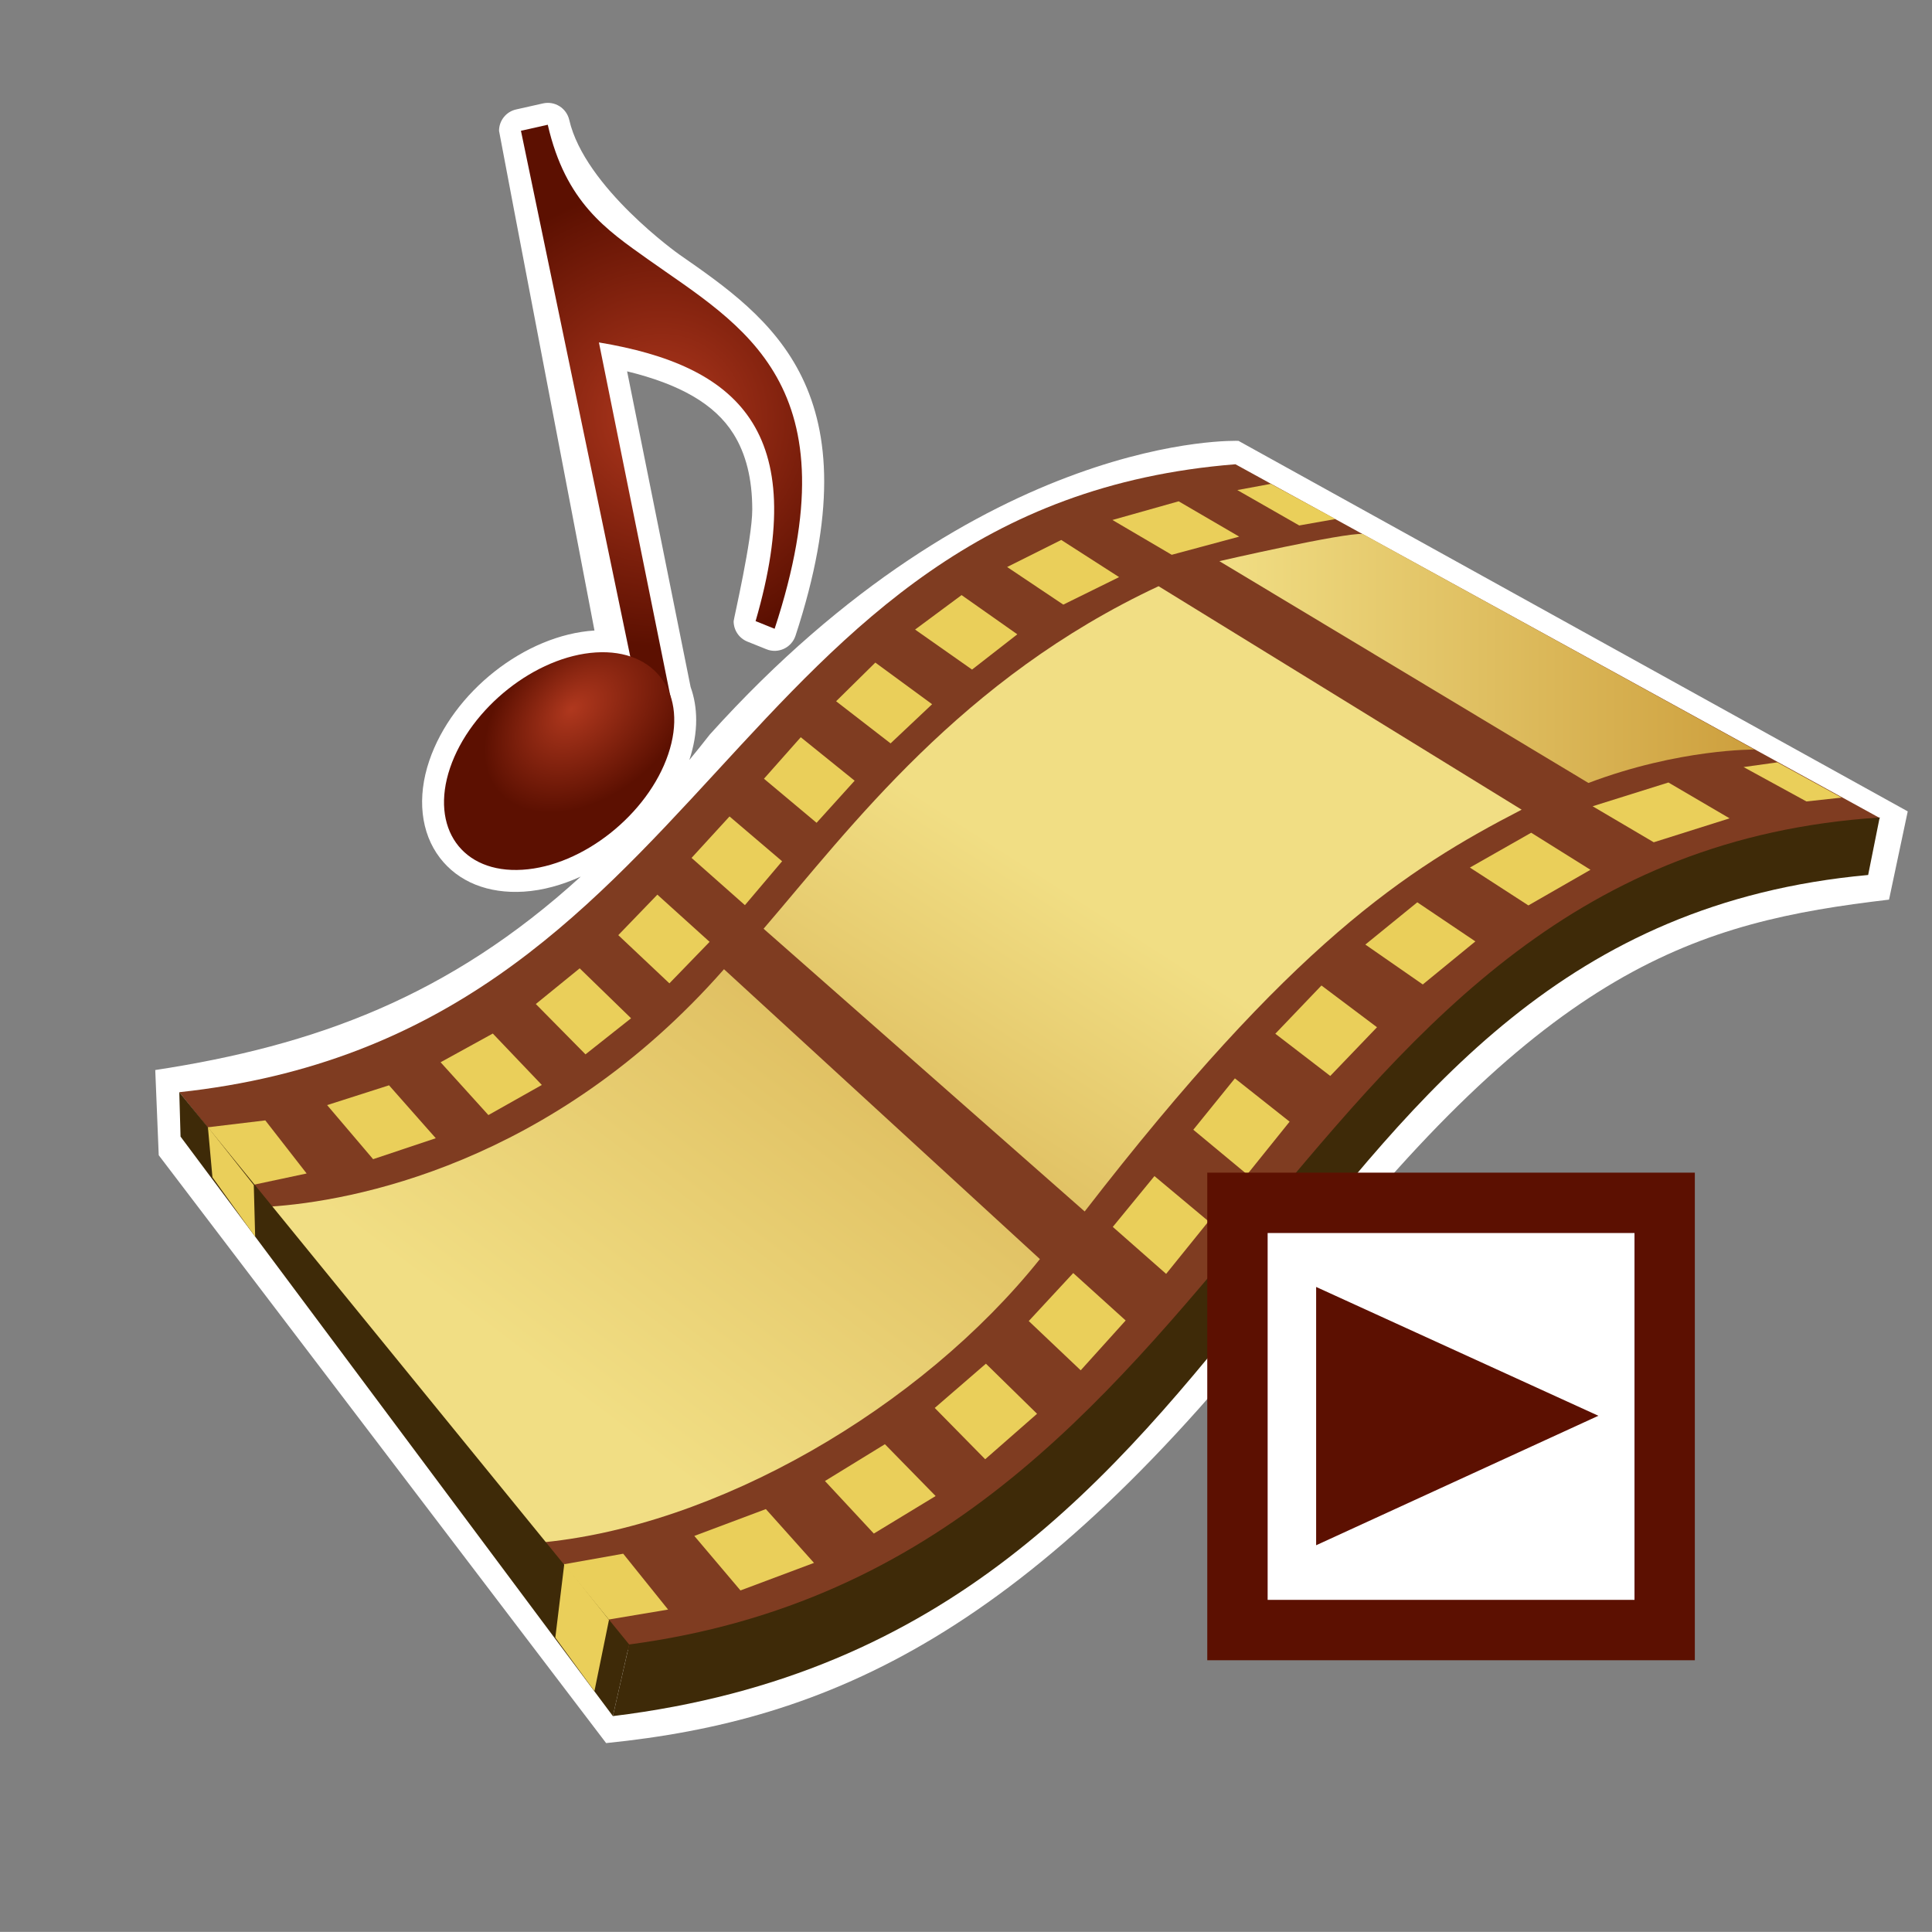 <?xml version="1.0" encoding="UTF-8"?>
<svg xmlns="http://www.w3.org/2000/svg" xmlns:xlink="http://www.w3.org/1999/xlink" contentScriptType="text/ecmascript" width="100" baseProfile="tiny" zoomAndPan="magnify" contentStyleType="text/css" viewBox="0 0.001 100 99.996" height="99.996" preserveAspectRatio="xMidYMid meet" version="1.1">
    <rect x="0" y="0.001" width="100" height="99.996" fill="#808080" stroke="none"/>
    <g>
        <path fill="#ffffff" d="M 64.104 22.82 C 64.104 22.82 50.929 22.278 36.743 38.015 C 36.387 38.476 36.034 38.904 35.68 39.339 C 35.914 38.63 36.034 37.935 36.034 37.271 C 36.034 36.669 35.938 36.092 35.746 35.56 C 35.746 35.56 33.023 22.031 32.459 19.222 C 35.187 19.886 36.996 20.915 37.961 22.454 C 38.611 23.488 38.937 24.788 38.937 26.377 C 38.937 27.92 37.973 32.052 37.973 32.156 C 37.973 32.611 38.246 33.033 38.687 33.211 L 39.673 33.607 C 39.964 33.725 40.291 33.715 40.575 33.582 C 40.859 33.45 41.077 33.205 41.175 32.907 C 45.336 20.239 39.92 16.48 35.146 13.164 C 35.146 13.164 30.266 9.705 29.464 6.207 C 29.322 5.598 28.719 5.216 28.108 5.353 L 26.719 5.665 C 26.191 5.781 25.83 6.249 25.83 6.77 C 25.83 6.847 30.77 32.636 30.77 32.636 C 27.179 32.862 23.424 35.823 22.218 39.379 C 21.575 41.277 21.777 43.108 22.77 44.404 C 23.724 45.649 25.267 46.269 27.115 46.152 C 28.107 46.089 29.101 45.806 30.061 45.372 C 23.24 51.593 16.297 54.125 8.036 55.386 L 8.216 59.795 L 31.373 90.223 C 42.865 89.059 53.303 84.609 67.094 66.827 C 80.161 49.969 87.805 47.739 97.776 46.566 L 98.744 41.998 L 64.104 22.82 z "/>
        <g>
            <g>
                <path fill="#7f3c21" d="M 9.28 56.533 C 36.964 53.562 37.475 26.138 63.946 24.031 L 97.323 42.356 C 63.727 46.829 66.512 80.617 32.407 85.413 L 9.28 56.533 z "/>
                <linearGradient x1="-142.412" gradientTransform="matrix(2.273 0 0 2.273 352.047 -1304.982)" y1="605.475" x2="-129.78" gradientUnits="userSpaceOnUse" y2="588.75" xlink:type="simple" xlink:actuate="onLoad" id="XMLID_6_" xlink:show="other">
                    <stop stop-color="#f1de84" offset="0"/>
                    <stop stop-color="#cd9f3d" offset="1"/>
                </linearGradient>
                <path fill="url(#XMLID_6_)" d="M 13.945 62.458 C 18.161 62.187 28.556 60.306 37.474 50.167 L 53.825 65.171 C 47.673 72.868 37.056 79.073 27.767 79.864 L 13.945 62.458 z "/>
                <linearGradient x1="-129.543" gradientTransform="matrix(2.273 0 0 2.273 352.047 -1304.982)" y1="595.021" x2="-136.864" gradientUnits="userSpaceOnUse" y2="606.409" xlink:type="simple" xlink:actuate="onLoad" id="XMLID_7_" xlink:show="other">
                    <stop stop-color="#f1de84" offset="0"/>
                    <stop stop-color="#cd9f3d" offset="1"/>
                </linearGradient>
                <path fill="url(#XMLID_7_)" d="M 39.523 48.072 C 44.041 42.815 49.752 35.115 59.968 30.343 L 78.76 41.91 C 72.78 44.994 66.864 48.84 56.143 62.706 L 39.523 48.072 z "/>
                <linearGradient x1="63.115" y1="34.081" x2="90.811" gradientUnits="userSpaceOnUse" y2="34.081" xlink:type="simple" xlink:actuate="onLoad" id="XMLID_8_" xlink:show="other">
                    <stop stop-color="#f1de84" offset="0"/>
                    <stop stop-color="#cd9f3d" offset="1"/>
                </linearGradient>
                <path fill="url(#XMLID_8_)" d="M 63.115 29.046 C 63.115 29.046 69.575 27.56 70.534 27.64 L 90.811 38.798 C 90.811 38.798 86.914 38.751 82.218 40.527 L 63.115 29.046 z "/>
                <g>
                    <polygon fill="#eacf5a" points="10.623,58.365 13.732,57.992 15.871,60.74 13.034,61.344     "/>
                    <polygon fill="#eacf5a" points="16.932,57.201 19.312,60 22.555,58.915 20.136,56.176     "/>
                    <polygon fill="#eacf5a" points="22.805,54.983 25.279,57.717 28.045,56.158 25.507,53.497     "/>
                    <polygon fill="#eacf5a" points="27.734,51.969 30.305,54.574 32.664,52.706 30.004,50.122     "/>
                    <polygon fill="#eacf5a" points="32.002,48.404 34.648,50.899 36.729,48.751 34.025,46.308     "/>
                    <polygon fill="#eacf5a" points="35.795,44.406 38.557,46.851 40.482,44.579 37.76,42.26     "/>
                    <polygon fill="#eacf5a" points="39.543,40.308 42.266,42.589 44.236,40.41 41.447,38.16     "/>
                    <polygon fill="#eacf5a" points="43.277,36.298 46.096,38.478 48.246,36.451 45.307,34.296     "/>
                    <polygon fill="#eacf5a" points="47.365,32.587 50.313,34.658 52.656,32.833 49.771,30.803     "/>
                    <polygon fill="#eacf5a" points="52.129,29.349 55.036,31.296 57.925,29.872 54.93,27.949     "/>
                    <polygon fill="#eacf5a" points="57.58,26.915 60.648,28.717 64.141,27.777 61.007,25.949     "/>
                    <polygon fill="#eacf5a" points="64.043,25.367 67.248,27.199 69.121,26.867 65.777,25.046     "/>
                </g>
                <g>
                    <polygon fill="#eacf5a" points="28.779,81.04 32.257,80.421 34.58,83.312 31.012,83.91     "/>
                    <polygon fill="#eacf5a" points="35.938,79.5 38.327,82.322 42.132,80.896 39.641,78.111     "/>
                    <polygon fill="#eacf5a" points="42.7,76.658 45.803,74.753 48.428,77.435 45.229,79.378     "/>
                    <polygon fill="#eacf5a" points="48.382,72.876 50.993,75.531 53.678,73.178 51.031,70.585     "/>
                    <polygon fill="#eacf5a" points="53.248,68.378 55.937,70.928 58.264,68.349 55.55,65.894     "/>
                    <polygon fill="#eacf5a" points="57.598,63.505 60.359,65.937 62.555,63.217 59.754,60.875     "/>
                    <polygon fill="#eacf5a" points="61.766,58.476 64.553,60.79 66.75,58.058 63.918,55.817     "/>
                    <polygon fill="#eacf5a" points="66.01,53.507 68.854,55.692 71.273,53.171 68.398,51.01     "/>
                    <polygon fill="#eacf5a" points="70.67,48.892 73.643,50.956 76.365,48.728 73.359,46.704     "/>
                    <polygon fill="#eacf5a" points="76.082,44.906 79.109,46.865 82.322,45.021 79.254,43.103     "/>
                    <polygon fill="#eacf5a" points="82.434,41.733 85.598,43.597 89.523,42.358 86.357,40.503     "/>
                    <polygon fill="#eacf5a" points="90.246,39.704 93.5,41.483 95.322,41.285 91.996,39.46     "/>
                </g>
            </g>
            <path fill="#3e2a08" d="M 32.566 85.119 C 64.754 80.836 65.996 44.345 97.291 42.315 L 96.695 45.29 C 65.334 48.154 66.652 84.57 31.722 88.826 L 32.566 85.119 z "/>
            <polygon fill="#3e2a08" points="32.566,85.119 9.28,56.533 9.345,58.831 31.723,88.826   "/>
            <polygon fill="#eacf5a" points="31.521,83.844 30.768,87.533 28.743,84.763 29.209,80.937   "/>
            <polygon fill="#eacf5a" points="10.761,58.335 10.996,60.935 13.207,64.013 13.136,61.339   "/>
        </g>
        <g>
            <rect x="62.488" width="25.236" fill="#5c1001" y="60.697" height="25.238"/>
            <rect x="65.613" width="18.988" fill="#ffffff" y="63.822" height="18.988"/>
            <polygon fill="#5c1001" points="68.123,66.613 68.123,79.983 82.732,73.281   "/>
        </g>
        <rect width="100" fill="none" y="0.001" height="99.996"/>
        <g>
            <radialGradient gradientUnits="userSpaceOnUse" xlink:type="simple" r="11.872" xlink:actuate="onLoad" cx="34.24" id="XMLID_9_" cy="21.588" xlink:show="other">
                <stop stop-color="#b0381e" offset="0"/>
                <stop stop-color="#5c1001" offset="1"/>
            </radialGradient>
            <path fill="url(#XMLID_9_)" d="M 32.873 35.19 L 26.964 6.77 L 28.352 6.458 C 29.276 10.481 31.389 11.895 33.532 13.419 C 38.41 16.88 44.262 19.857 40.095 32.546 L 39.109 32.151 C 41.981 22.277 38.168 18.919 31.0 17.725 L 34.836 36.718 L 32.873 35.19 z "/>
            <radialGradient gradientTransform="matrix(1.365 -0.085 -0.46 1.36 147.503 -712.44)" id="XMLID_10_" gradientUnits="userSpaceOnUse" xlink:show="other" xlink:type="simple" r="3.812" cx="102.147" fx="101.372" cy="557.356" fy="557.169" xlink:actuate="onLoad">
                <stop stop-color="#b0381e" offset="0"/>
                <stop stop-color="#5c1001" offset="1"/>
            </radialGradient>
            <path fill="url(#XMLID_10_)" d="M 34.586 39.044 C 33.534 42.151 30.161 44.828 27.041 45.019 C 23.925 45.219 22.243 42.856 23.295 39.747 C 24.348 36.646 27.725 33.968 30.841 33.771 C 33.955 33.576 35.639 35.937 34.586 39.044 z "/>
        </g>
    </g>
</svg>
